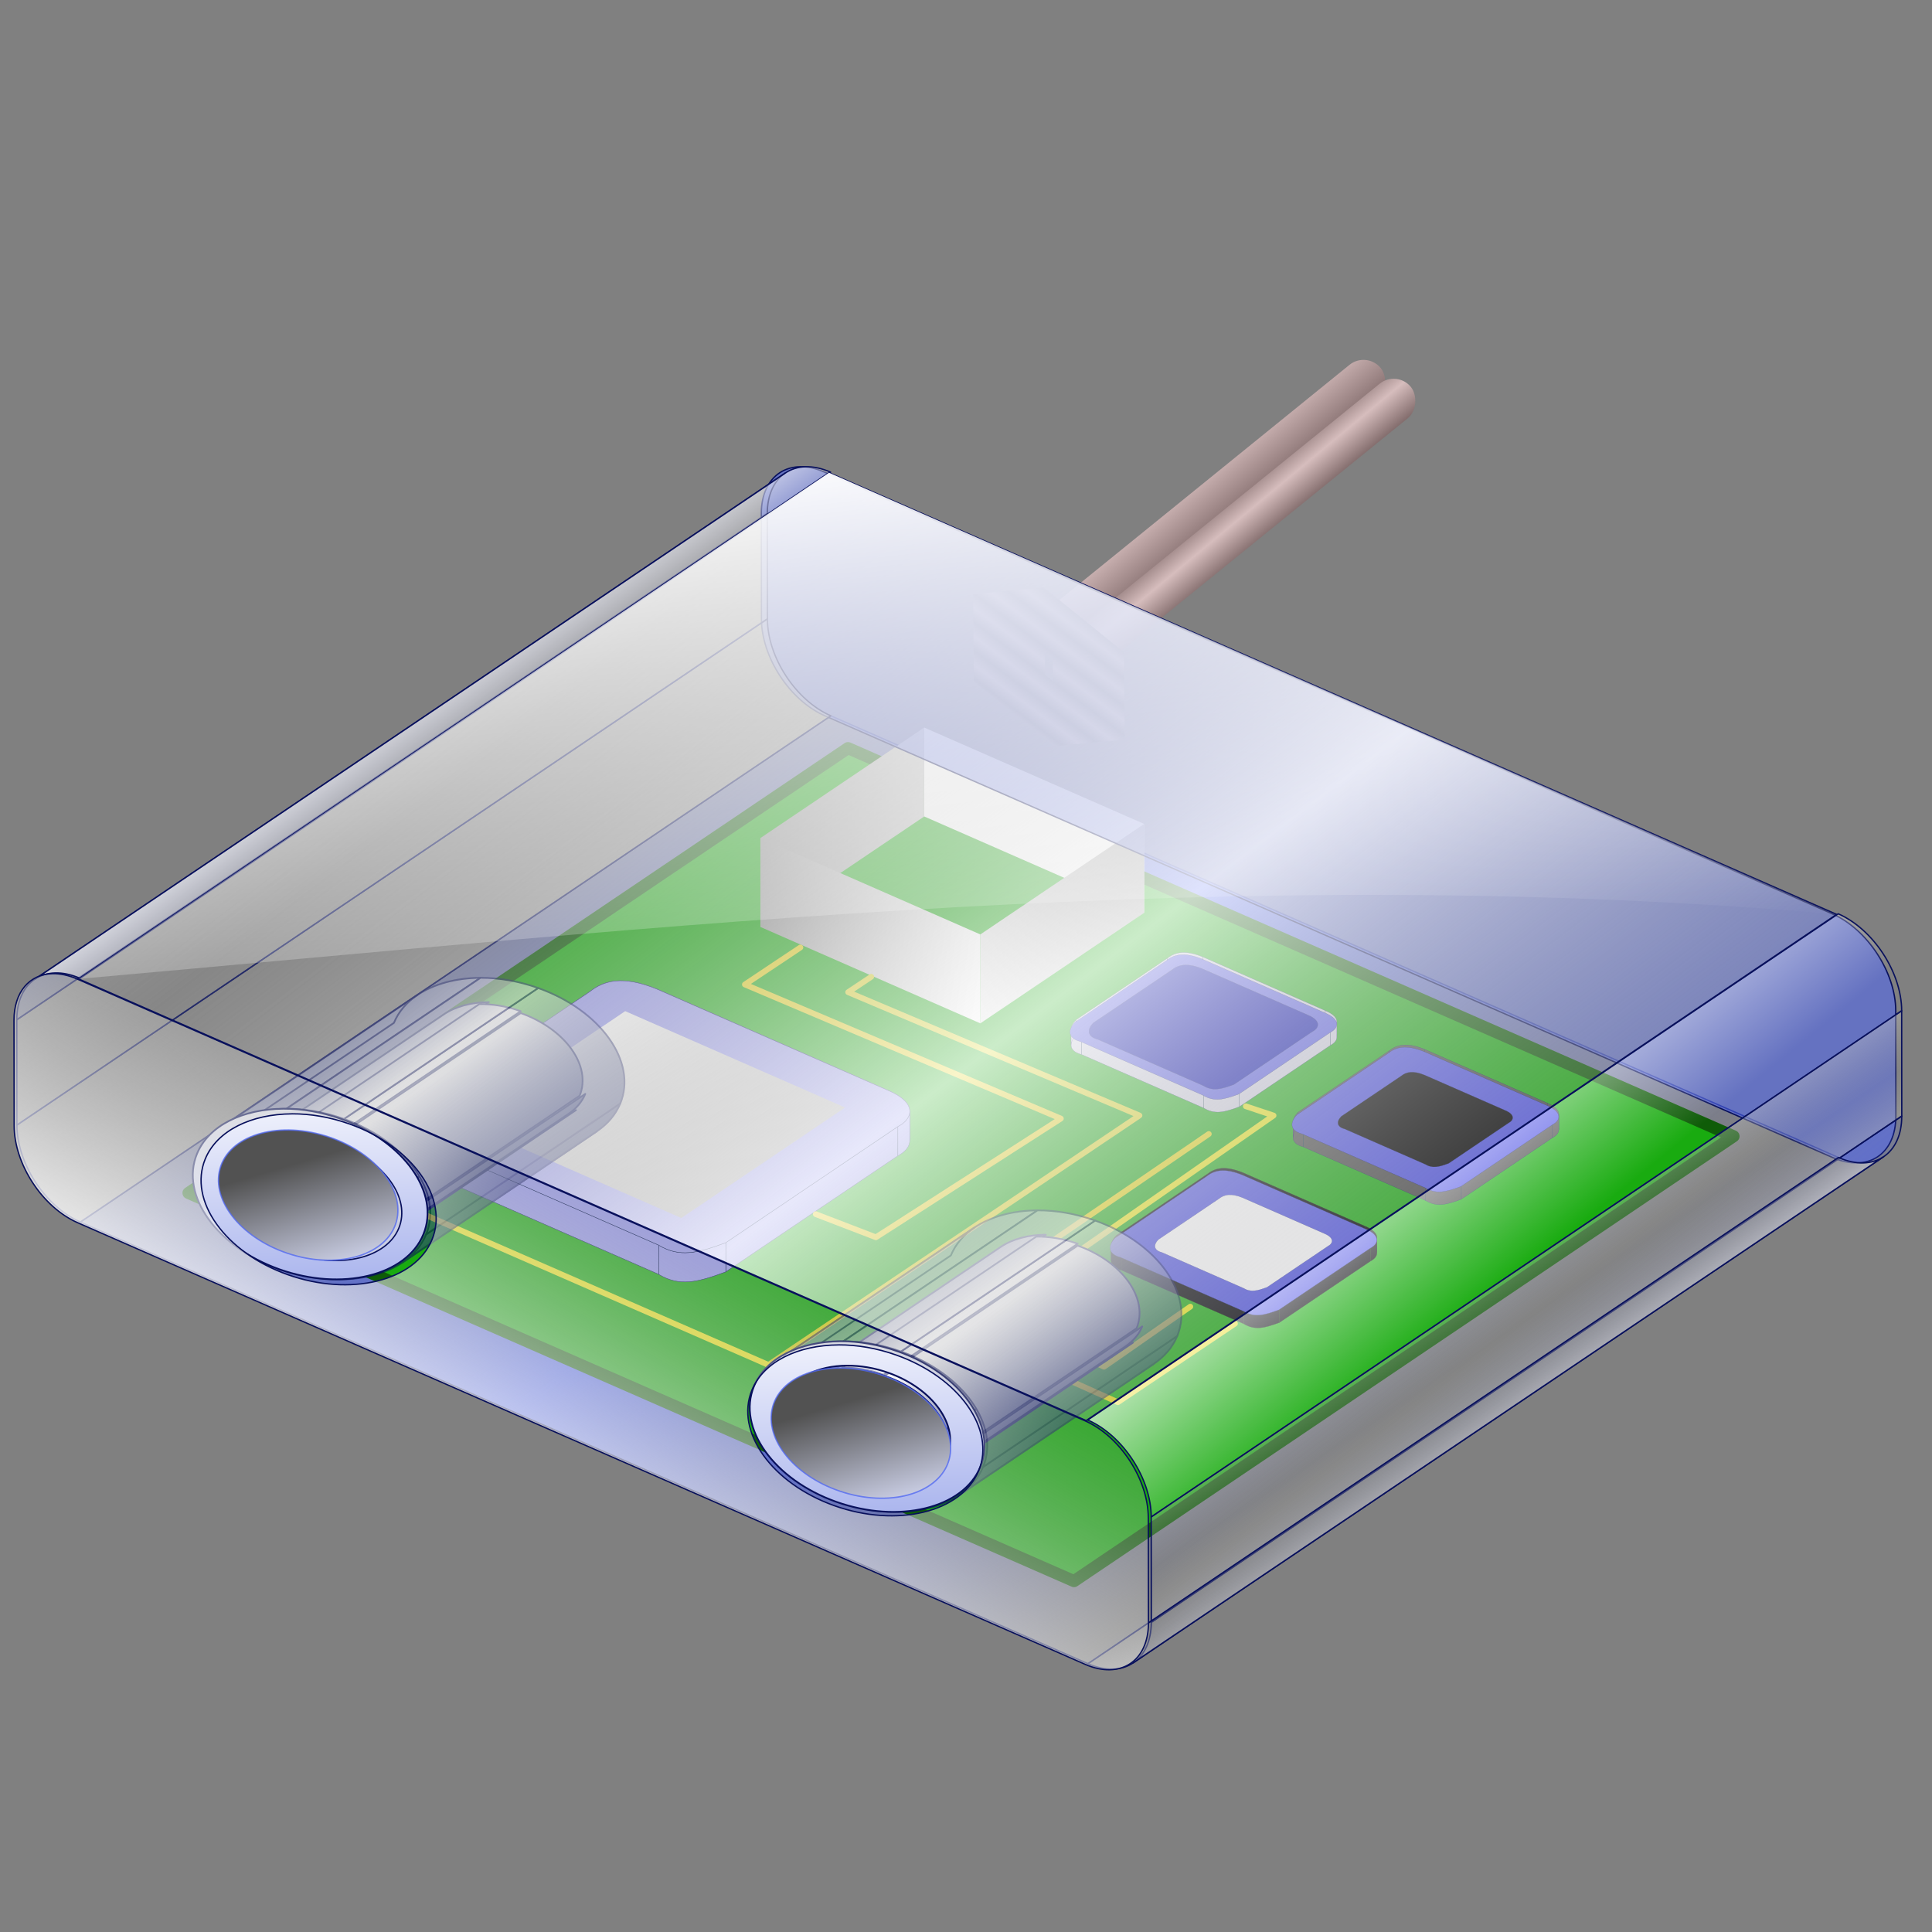 <?xml version="1.0" encoding="UTF-8" standalone="no"?>
<!-- Created with Inkscape (http://www.inkscape.org/) -->
<svg xmlns:dc="http://purl.org/dc/elements/1.1/" xmlns:cc="http://creativecommons.org/ns#" xmlns:rdf="http://www.w3.org/1999/02/22-rdf-syntax-ns#" xmlns:svg="http://www.w3.org/2000/svg" xmlns="http://www.w3.org/2000/svg" xmlns:xlink="http://www.w3.org/1999/xlink" xmlns:sodipodi="http://sodipodi.sourceforge.net/DTD/sodipodi-0.dtd" xmlns:inkscape="http://www.inkscape.org/namespaces/inkscape" width="255" height="255" viewBox="0 0 67.469 67.469" version="1.1" id="svg8" inkscape:version="0.92.5 (2060ec1f9f, 2020-04-08)" sodipodi:docname="modem.svg">
 <rect x="0" y="0" width="67.469" height="67.469" fill="#808080" stroke="none"/>
 <defs id="defs2">
  <linearGradient id="linearGradient5925" inkscape:collect="always">
   <stop id="stop5921" stop-color="white" stop-opacity="1"/>
   <stop id="stop5923" offset="1" stop-color="#ffffff" stop-opacity="0"/>
  </linearGradient>
  <linearGradient inkscape:collect="always" id="linearGradient5915">
   <stop id="stop5911" stop-color="#c7cbe1" stop-opacity="1"/>
   <stop offset="1" id="stop5913" stop-color="#525252" stop-opacity="1"/>
  </linearGradient>
  <linearGradient inkscape:collect="always" id="linearGradient5844">
   <stop id="stop5840" stop-color="#999999" stop-opacity="1"/>
   <stop offset="1" id="stop5842" stop-color="#ffffff" stop-opacity="1"/>
  </linearGradient>
  <clipPath clipPathUnits="userSpaceOnUse" id="clipPath2059">
   <path d="m -10.1,231.685 c 3.559,2.506 4.832,-0.585 2.965,-3.064 -3.182,-4.225 -6.444,-9.84 -12.355,-15.913 -2.595,-2.669 -11.861,-7.808 -11.861,-7.808 0,0 -0.115,-2.188 -0.099,-3.064 0.011,-0.582 -0.566,-0.564 -0.89,-0.297 -0.782,0.645 -2.471,2.57 -2.471,2.57 l -1.68,-0.099 -1.087,-1.581 c -0.297,-0.411 -0.636,-0.346 -0.89,0 -0.545,1.85 -0.879,3.885 -3.459,3.954 l 4.448,3.954 c 7.766,1.553 15.579,5.585 20.262,14.332 0,0 4.526,5.194 7.116,7.018 z" id="path2061" sodipodi:nodetypes="csscsscccccccs" inkscape:connector-curvature="0" stroke-dasharray="none" stroke-opacity="1" fill="#ffffff" fill-rule="evenodd" stroke="none" stroke-linejoin="miter" fill-opacity="1" stroke-linecap="butt" stroke-width="0.048" stroke-miterlimit="4"/>
  </clipPath>
  <clipPath id="clipPath2059-5" clipPathUnits="userSpaceOnUse">
   <path stroke-miterlimit="4" stroke-width="0.048" stroke-linecap="butt" fill-opacity="1" stroke-linejoin="miter" stroke="none" fill-rule="evenodd" fill="#ffffff" stroke-opacity="1" stroke-dasharray="none" inkscape:connector-curvature="0" sodipodi:nodetypes="csscsscccccccs" id="path2061-3" d="m -10.1,231.685 c 3.559,2.506 4.832,-0.585 2.965,-3.064 -3.182,-4.225 -6.444,-9.84 -12.355,-15.913 -2.595,-2.669 -11.861,-7.808 -11.861,-7.808 0,0 -0.115,-2.188 -0.099,-3.064 0.011,-0.582 -0.566,-0.564 -0.89,-0.297 -0.782,0.645 -2.471,2.57 -2.471,2.57 l -1.68,-0.099 -1.087,-1.581 c -0.297,-0.411 -0.636,-0.346 -0.89,0 -0.545,1.85 -0.879,3.885 -3.459,3.954 l 4.448,3.954 c 7.766,1.553 15.579,5.585 20.262,14.332 0,0 4.526,5.194 7.116,7.018 z"/>
  </clipPath>
  <clipPath id="clipPath">
   <path fill-opacity="0.95" stroke="none" fill="#1b1b1b" sodipodi:nodetypes="csssscc" inkscape:connector-curvature="0" id="rect5264" d="m -515.73,435.564 v 5.838 c 0,9.743 -7.844,17.587 -17.587,17.587 h -135.051 c -9.743,0 -17.587,-7.844 -17.587,-17.587 v -5.838 z"/>
  </clipPath>
  <clipPath clipPathUnits="userSpaceOnUse" id="clipPath2059-7">
   <path d="m -10.1,231.685 c 3.559,2.506 4.832,-0.585 2.965,-3.064 -3.182,-4.225 -6.444,-9.84 -12.355,-15.913 -2.595,-2.669 -11.861,-7.808 -11.861,-7.808 0,0 -0.115,-2.188 -0.099,-3.064 0.011,-0.582 -0.566,-0.564 -0.89,-0.297 -0.782,0.645 -2.471,2.57 -2.471,2.57 l -1.68,-0.099 -1.087,-1.581 c -0.297,-0.411 -0.636,-0.346 -0.89,0 -0.545,1.85 -0.879,3.885 -3.459,3.954 l 4.448,3.954 c 7.766,1.553 15.579,5.585 20.262,14.332 0,0 4.526,5.194 7.116,7.018 z" id="path2061-5" sodipodi:nodetypes="csscsscccccccs" inkscape:connector-curvature="0" stroke-dasharray="none" stroke-opacity="1" fill="#ffffff" fill-rule="evenodd" stroke="none" stroke-linejoin="miter" fill-opacity="1" stroke-linecap="butt" stroke-width="0.048" stroke-miterlimit="4"/>
  </clipPath>
  <clipPath clipPathUnits="userSpaceOnUse" id="clipPath1162">
   <path stroke-miterlimit="4" stroke-width="0.071" stroke-linecap="round" fill-opacity="0.347" stroke-linejoin="round" stroke="none" fill="#000000" stroke-opacity="1" stroke-dasharray="none" inkscape:connector-curvature="0" d="m -65.65,239.846 c -9.358,0 -16.952,7.594 -16.952,16.952 0,9.358 7.594,16.941 16.952,16.941 0.292,0 0.579,-0.008 0.868,-0.022 2.123,-0.108 4.148,-0.606 5.995,-1.424 l 2.67,3.971 c -0.226,0.495 -0.245,0.964 -0.011,1.313 l 15.673,23.326 c 0.495,0.737 1.944,0.632 3.248,-0.245 1.304,-0.876 1.964,-2.177 1.468,-2.914 L -51.423,274.417 c -0.233,-0.347 -0.683,-0.499 -1.224,-0.478 l -2.558,-3.804 c 3.96,-3.1 6.507,-7.92 6.507,-13.337 0,-9.358 -7.594,-16.952 -16.952,-16.952 z m 0,2.581 c 7.929,0 14.371,6.442 14.371,14.371 0,7.929 -6.442,14.36 -14.371,14.36 -7.929,0 -14.349,-6.431 -14.349,-14.36 0,-0.248 -0.001,-0.489 0.011,-0.734 0.384,-7.586 6.657,-13.637 14.338,-13.637 z" id="path1164"/>
  </clipPath>
  <linearGradient inkscape:collect="always" id="linearGradient5021">
   <stop id="stop5023" stop-color="#ffffff" stop-opacity="0.773"/>
   <stop offset="1" id="stop5025" stop-color="#959595" stop-opacity="0.176"/>
  </linearGradient>
  <linearGradient id="linearGradient3432" inkscape:collect="always">
   <stop id="stop3434" stop-color="#131f68" stop-opacity="1"/>
   <stop id="stop3436" offset="1" stop-color="white" stop-opacity="1"/>
  </linearGradient>
  <linearGradient id="linearGradient3424" inkscape:collect="always">
   <stop id="stop3426" stop-color="#9eaaeb" stop-opacity="1"/>
   <stop id="stop3428" offset="1" stop-color="white" stop-opacity="1"/>
  </linearGradient>
  <linearGradient id="linearGradient3022" inkscape:collect="always">
   <stop id="stop3024" stop-color="#5168f1" stop-opacity="1"/>
   <stop id="stop3026" offset="1" stop-color="#5168f1" stop-opacity="0"/>
  </linearGradient>
  <linearGradient y2="230.77" x2="56.963" y1="252.4" x1="71.838" spreadMethod="reflect" gradientTransform="translate(-46.964,21.731)" gradientUnits="userSpaceOnUse" id="linearGradient3569" xlink:href="#linearGradient3432" inkscape:collect="always"/>
  <linearGradient y2="230.77" x2="56.963" y1="252.4" x1="71.838" spreadMethod="reflect" gradientTransform="translate(-47.295,22.061)" gradientUnits="userSpaceOnUse" id="linearGradient3571" xlink:href="#linearGradient3432" inkscape:collect="always"/>
  <linearGradient y2="230.77" x2="56.963" y1="252.4" x1="71.838" spreadMethod="reflect" gradientTransform="translate(-47.626,22.392)" gradientUnits="userSpaceOnUse" id="linearGradient3573" xlink:href="#linearGradient3432" inkscape:collect="always"/>
  <linearGradient y2="230.77" x2="56.963" y1="252.4" x1="71.838" spreadMethod="reflect" gradientTransform="translate(-47.626,22.061)" gradientUnits="userSpaceOnUse" id="linearGradient3575" xlink:href="#linearGradient3432" inkscape:collect="always"/>
  <linearGradient y2="230.77" x2="56.963" y1="252.4" x1="71.838" spreadMethod="reflect" gradientTransform="translate(-48.288,22.392)" gradientUnits="userSpaceOnUse" id="linearGradient3577" xlink:href="#linearGradient3432" inkscape:collect="always"/>
  <linearGradient y2="230.77" x2="56.963" y1="252.4" x1="71.838" spreadMethod="reflect" gradientTransform="translate(-49.28,22.723)" gradientUnits="userSpaceOnUse" id="linearGradient3579" xlink:href="#linearGradient3432" inkscape:collect="always"/>
  <linearGradient y2="230.77" x2="56.963" y1="252.4" x1="71.838" spreadMethod="reflect" gradientTransform="translate(-49.28,22.392)" gradientUnits="userSpaceOnUse" id="linearGradient3581" xlink:href="#linearGradient3432" inkscape:collect="always"/>
  <linearGradient y2="206.73" x2="10.286" y1="229.56" x1="27.09" spreadMethod="reflect" gradientUnits="userSpaceOnUse" id="linearGradient3583" xlink:href="#linearGradient3432" inkscape:collect="always"/>
  <linearGradient y2="205.62" x2="63.69" y1="249.12" x1="66.04" gradientTransform="translate(-73.743,-3.375)" gradientUnits="userSpaceOnUse" id="linearGradient3599" xlink:href="#linearGradient3424" inkscape:collect="always"/>
  <linearGradient y2="196.17" x2="508.9" y1="270.27" x1="465.68" gradientTransform="matrix(0.157,0,0,0.157,-57.719,237.248)" gradientUnits="userSpaceOnUse" id="linearGradient3693" xlink:href="#linearGradient5021" inkscape:collect="always"/>
  <linearGradient gradientTransform="matrix(0.157,0,0,0.157,-34.319,219.962)" y2="216.99" x2="344.09" y1="196.71" x1="330.01" spreadMethod="reflect" gradientUnits="userSpaceOnUse" id="linearGradient3736" xlink:href="#linearGradient5925" inkscape:collect="always"/>
  <linearGradient gradientTransform="matrix(0.157,0,0,0.157,-34.319,219.962)" y2="217.47" x2="342.17" y1="122.2" x1="269.43" spreadMethod="reflect" gradientUnits="userSpaceOnUse" id="linearGradient3739" xlink:href="#linearGradient3022" inkscape:collect="always"/>
  <linearGradient gradientTransform="matrix(0.157,0,0,0.157,-34.319,219.962)" y2="384.65" x2="522.75" y1="398.99" x1="532.82" spreadMethod="pad" gradientUnits="userSpaceOnUse" id="linearGradient3748" xlink:href="#linearGradient5021" inkscape:collect="always"/>
  <linearGradient gradientTransform="matrix(0.157,0,0,0.157,-34.319,219.962)" y2="363.36" x2="544.83" y1="340.64" x1="529.67" spreadMethod="reflect" gradientUnits="userSpaceOnUse" id="linearGradient3754" xlink:href="#linearGradient5021" inkscape:collect="always"/>
  <linearGradient gradientTransform="matrix(0.157,0,0,0.157,-34.319,219.962)" y2="361" x2="536.16" y1="319.35" x1="502.07" spreadMethod="pad" gradientUnits="userSpaceOnUse" id="linearGradient3757" xlink:href="#linearGradient5925" inkscape:collect="always"/>
  <linearGradient gradientTransform="matrix(0.157,0,0,0.157,-34.376,219.982)" y2="217.47" x2="342.17" y1="122.2" x1="269.43" spreadMethod="reflect" gradientUnits="userSpaceOnUse" id="linearGradient3760" xlink:href="#linearGradient5021" inkscape:collect="always"/>
  <linearGradient y2="205.62" x2="63.69" y1="249.12" x1="66.04" gradientTransform="translate(-39.007,34.007)" gradientUnits="userSpaceOnUse" id="linearGradient3817" xlink:href="#linearGradient3424" inkscape:collect="always"/>
  <linearGradient gradientTransform="matrix(0.2,0,0,0.2,-1.024,246.819)" y2="273.52" x2="137.64" y1="311.12" x1="156.86" gradientUnits="userSpaceOnUse" id="linearGradient4938" xlink:href="#linearGradient5844" inkscape:collect="always"/>
  <linearGradient gradientUnits="userSpaceOnUse" y2="165.38" x2="63.33" y1="184.95" x1="73.4" id="linearGradient2951" xlink:href="#linearGradient5915" inkscape:collect="always" gradientTransform="matrix(0.149,0,0,0.17,73.688,234.271)"/>
  <linearGradient inkscape:collect="always" id="linearGradient2904">
   <stop id="stop2906" stop-color="#666" stop-opacity="1"/>
   <stop offset="1" id="stop2908" stop-color="#b2a5a5" stop-opacity="1"/>
  </linearGradient>
  <linearGradient inkscape:collect="always" id="linearGradient2918">
   <stop id="stop2920" stop-color="#7a6464" stop-opacity="1"/>
   <stop offset="1" id="stop2922" stop-color="#d6bdbd" stop-opacity="1"/>
  </linearGradient>
  <linearGradient y2="78" x2="-22.458" y1="80.972" x1="-22.569" spreadMethod="reflect" gradientTransform="translate(-467.388,-290.243)" gradientUnits="userSpaceOnUse" id="linearGradient2806" xlink:href="#linearGradient2904" inkscape:collect="always"/>
  <linearGradient y2="29.07" x2="51.51" y1="40.474" x1="51.39" gradientTransform="translate(-272.139,373.989)" gradientUnits="userSpaceOnUse" id="linearGradient2870" xlink:href="#linearGradient2918" inkscape:collect="always"/>
  <linearGradient y2="34.1" x2="50.4" y1="39.977" x1="50.33" gradientTransform="translate(-274.156,379.859)" gradientUnits="userSpaceOnUse" id="linearGradient2877" xlink:href="#linearGradient2918" inkscape:collect="always" spreadMethod="reflect"/>
  <linearGradient inkscape:collect="always" xlink:href="#linearGradient2904" id="linearGradient5267" gradientUnits="userSpaceOnUse" gradientTransform="translate(-467.388,-290.243)" x1="-22.569" y1="80.972" x2="-22.458" y2="78" spreadMethod="reflect"/>
  <linearGradient inkscape:collect="always" xlink:href="#linearGradient2904" id="linearGradient5269" gradientUnits="userSpaceOnUse" gradientTransform="translate(-467.388,-290.243)" x1="-22.569" y1="80.972" x2="-22.458" y2="78" spreadMethod="reflect"/>
  <linearGradient inkscape:collect="always" xlink:href="#linearGradient2904" id="linearGradient5271" gradientUnits="userSpaceOnUse" gradientTransform="translate(-467.388,-290.243)" x1="-22.569" y1="80.972" x2="-22.458" y2="78" spreadMethod="reflect"/>
  <linearGradient inkscape:collect="always" xlink:href="#linearGradient2904" id="linearGradient5273" gradientUnits="userSpaceOnUse" gradientTransform="translate(-467.388,-290.243)" x1="-22.569" y1="80.972" x2="-22.458" y2="78" spreadMethod="reflect"/>
  <linearGradient inkscape:collect="always" xlink:href="#linearGradient3022" id="linearGradient5275" gradientUnits="userSpaceOnUse" gradientTransform="matrix(0.157,0,0,0.157,-34.319,219.962)" x1="269.43" y1="122.2" x2="342.17" y2="217.47" spreadMethod="reflect"/>
  <linearGradient inkscape:collect="always" xlink:href="#linearGradient5844" id="linearGradient5277" gradientUnits="userSpaceOnUse" x1="98.7" y1="306.34" x2="126.09" y2="308.22" gradientTransform="matrix(0.2,0,0,0.2,9.418,236.915)"/>
  <linearGradient inkscape:collect="always" xlink:href="#linearGradient5844" id="linearGradient5279" gradientUnits="userSpaceOnUse" x1="176.06" y1="312.94" x2="130.34" y2="337.47" gradientTransform="matrix(0.2,0,0,0.2,9.418,236.915)"/>
  <linearGradient inkscape:collect="always" xlink:href="#linearGradient5844" id="linearGradient5281" gradientUnits="userSpaceOnUse" x1="98.7" y1="306.34" x2="139.3" y2="312.47" gradientTransform="matrix(0.2,0,0,0.2,9.418,236.915)"/>
  <linearGradient inkscape:collect="always" xlink:href="#linearGradient5844" id="linearGradient5283" gradientUnits="userSpaceOnUse" x1="98.7" y1="306.34" x2="165.72" y2="306.34" gradientTransform="matrix(0.2,0,0,0.2,9.418,236.915)"/>
  <linearGradient inkscape:collect="always" xlink:href="#linearGradient3432" id="linearGradient5285" gradientUnits="userSpaceOnUse" gradientTransform="translate(-46.964,21.731)" x1="71.838" y1="252.4" x2="56.963" y2="230.77" spreadMethod="reflect"/>
  <linearGradient inkscape:collect="always" xlink:href="#linearGradient3432" id="linearGradient5287" gradientUnits="userSpaceOnUse" gradientTransform="translate(-47.295,22.061)" x1="71.838" y1="252.4" x2="56.963" y2="230.77" spreadMethod="reflect"/>
  <linearGradient inkscape:collect="always" xlink:href="#linearGradient3432" id="linearGradient5289" gradientUnits="userSpaceOnUse" gradientTransform="translate(-47.626,22.392)" x1="71.838" y1="252.4" x2="56.963" y2="230.77" spreadMethod="reflect"/>
  <linearGradient inkscape:collect="always" xlink:href="#linearGradient3432" id="linearGradient5291" gradientUnits="userSpaceOnUse" gradientTransform="translate(-47.626,22.061)" x1="71.838" y1="252.4" x2="56.963" y2="230.77" spreadMethod="reflect"/>
  <linearGradient inkscape:collect="always" xlink:href="#linearGradient3432" id="linearGradient5293" gradientUnits="userSpaceOnUse" gradientTransform="translate(-48.288,22.392)" x1="71.838" y1="252.4" x2="56.963" y2="230.77" spreadMethod="reflect"/>
  <linearGradient inkscape:collect="always" xlink:href="#linearGradient3432" id="linearGradient5295" gradientUnits="userSpaceOnUse" gradientTransform="translate(-49.28,22.723)" x1="71.838" y1="252.4" x2="56.963" y2="230.77" spreadMethod="reflect"/>
  <linearGradient inkscape:collect="always" xlink:href="#linearGradient3432" id="linearGradient5297" gradientUnits="userSpaceOnUse" gradientTransform="translate(-49.28,22.392)" x1="71.838" y1="252.4" x2="56.963" y2="230.77" spreadMethod="reflect"/>
  <linearGradient inkscape:collect="always" xlink:href="#linearGradient3432" id="linearGradient5299" gradientUnits="userSpaceOnUse" x1="27.09" y1="229.56" x2="10.286" y2="206.73" spreadMethod="reflect"/>
  <linearGradient inkscape:collect="always" xlink:href="#linearGradient3432" id="linearGradient5301" gradientUnits="userSpaceOnUse" x1="27.09" y1="229.56" x2="10.286" y2="206.73" spreadMethod="reflect"/>
  <linearGradient inkscape:collect="always" xlink:href="#linearGradient3432" id="linearGradient5303" gradientUnits="userSpaceOnUse" x1="27.09" y1="229.56" x2="10.286" y2="206.73" spreadMethod="reflect"/>
  <linearGradient inkscape:collect="always" xlink:href="#linearGradient3432" id="linearGradient5305" gradientUnits="userSpaceOnUse" x1="27.09" y1="229.56" x2="10.286" y2="206.73" spreadMethod="reflect"/>
  <linearGradient inkscape:collect="always" xlink:href="#linearGradient3432" id="linearGradient5307" gradientUnits="userSpaceOnUse" x1="27.09" y1="229.56" x2="10.286" y2="206.73" spreadMethod="reflect"/>
  <linearGradient inkscape:collect="always" xlink:href="#linearGradient3432" id="linearGradient5309" gradientUnits="userSpaceOnUse" x1="27.09" y1="229.56" x2="10.286" y2="206.73" spreadMethod="reflect"/>
  <linearGradient inkscape:collect="always" xlink:href="#linearGradient3432" id="linearGradient5311" gradientUnits="userSpaceOnUse" x1="27.09" y1="229.56" x2="10.286" y2="206.73" spreadMethod="reflect"/>
  <linearGradient inkscape:collect="always" xlink:href="#linearGradient3432" id="linearGradient5313" gradientUnits="userSpaceOnUse" x1="27.09" y1="229.56" x2="10.286" y2="206.73" spreadMethod="reflect"/>
  <linearGradient inkscape:collect="always" xlink:href="#linearGradient3022" id="linearGradient5315" gradientUnits="userSpaceOnUse" gradientTransform="matrix(0.157,0,0,0.157,-34.319,219.962)" x1="269.43" y1="122.2" x2="342.17" y2="217.47" spreadMethod="reflect"/>
  <linearGradient inkscape:collect="always" xlink:href="#linearGradient5021" id="linearGradient5317" gradientUnits="userSpaceOnUse" gradientTransform="matrix(0.157,0,0,0.157,-34.319,219.962)" x1="269.43" y1="122.2" x2="342.17" y2="217.47" spreadMethod="reflect"/>
  <linearGradient inkscape:collect="always" xlink:href="#linearGradient3432" id="linearGradient5319" gradientUnits="userSpaceOnUse" x1="27.09" y1="229.56" x2="10.286" y2="206.73" spreadMethod="reflect"/>
  <linearGradient inkscape:collect="always" xlink:href="#linearGradient3432" id="linearGradient5321" gradientUnits="userSpaceOnUse" x1="27.09" y1="229.56" x2="10.286" y2="206.73" spreadMethod="reflect"/>
  <linearGradient inkscape:collect="always" xlink:href="#linearGradient3432" id="linearGradient5323" gradientUnits="userSpaceOnUse" x1="27.09" y1="229.56" x2="10.286" y2="206.73" spreadMethod="reflect"/>
  <linearGradient inkscape:collect="always" xlink:href="#linearGradient3432" id="linearGradient5325" gradientUnits="userSpaceOnUse" x1="27.09" y1="229.56" x2="10.286" y2="206.73" spreadMethod="reflect"/>
  <linearGradient inkscape:collect="always" xlink:href="#linearGradient3432" id="linearGradient5327" gradientUnits="userSpaceOnUse" x1="27.09" y1="229.56" x2="10.286" y2="206.73" spreadMethod="reflect"/>
  <linearGradient inkscape:collect="always" xlink:href="#linearGradient3432" id="linearGradient5329" gradientUnits="userSpaceOnUse" x1="27.09" y1="229.56" x2="10.286" y2="206.73" spreadMethod="reflect"/>
  <linearGradient inkscape:collect="always" xlink:href="#linearGradient3432" id="linearGradient5331" gradientUnits="userSpaceOnUse" x1="27.09" y1="229.56" x2="10.286" y2="206.73" spreadMethod="reflect"/>
  <linearGradient inkscape:collect="always" xlink:href="#linearGradient5021" id="linearGradient5333" gradientUnits="userSpaceOnUse" gradientTransform="matrix(0.157,0,0,0.157,-34.319,219.962)" x1="269.43" y1="122.2" x2="342.17" y2="217.47" spreadMethod="reflect"/>
  <linearGradient inkscape:collect="always" xlink:href="#linearGradient5915" id="linearGradient5335" gradientUnits="userSpaceOnUse" x1="73.4" y1="184.95" x2="63.33" y2="165.38" gradientTransform="matrix(0.149,0,0,0.17,53.098,231.153)"/>
  <linearGradient inkscape:collect="always" xlink:href="#linearGradient5925" id="linearGradient5919" gradientUnits="userSpaceOnUse" gradientTransform="matrix(0.157,0,0,0.157,-34.376,219.982)" x1="405" y1="160.66" x2="420.05" y2="289.1" spreadMethod="pad"/>
 </defs>
 <sodipodi:namedview id="base" pagecolor="#ff0000" bordercolor="#666666" borderopacity="1.0" inkscape:pageopacity="0" inkscape:pageshadow="2" inkscape:zoom="3.5098039" inkscape:cx="127.5" inkscape:cy="127.5" inkscape:document-units="px" inkscape:current-layer="layer1" showgrid="false" inkscape:snap-to-guides="false" inkscape:snap-grids="false" inkscape:snap-others="false" inkscape:object-nodes="false" inkscape:snap-nodes="false" inkscape:snap-global="false" inkscape:window-width="1920" inkscape:window-height="1056" inkscape:window-x="0" inkscape:window-y="0" inkscape:window-maximized="1" units="px" showguides="false"/>
 <g inkscape:label="Layer 1" inkscape:groupmode="layer" id="layer1" transform="translate(0,-229.531)">
  <g id="g2887" transform="matrix(0.2,0,0,0.2,-45.201,212.799)">
   <rect height="7.781" transform="matrix(-0.777,0.63,0.63,0.777,0,0)" width="74.47" id="rect2926" ry="3.89" y="405.08" x="-269.57" stroke-dasharray="none" stroke-opacity="1" fill="url(#linearGradient2870)" stroke="none" fill-opacity="1" stroke-width="0" stroke-miterlimit="4" rx="3.89"/>
   <rect x="-271.58" y="410.95" ry="3.89" id="rect2875" width="74.47" transform="matrix(-0.777,0.63,0.63,0.777,0,0)" height="7.781" stroke-dasharray="none" stroke-opacity="1" fill="url(#linearGradient2877)" stroke="none" fill-opacity="1" stroke-width="0" stroke-miterlimit="4" rx="3.89"/>
   <g transform="matrix(0.512,0.415,0.393,-0.536,735.325,297.999)" id="g2667" stroke-opacity="1" fill="url(#linearGradient2806)" stroke="none" fill-opacity="1" stroke-width="0" stroke-miterlimit="4">
    <path inkscape:connector-curvature="0" id="path2669" d="m -501.312,-210.194 h 27.232 l 14.161,13.113 h -27.232 z" fill="url(#linearGradient5267)"/>
    <path inkscape:connector-curvature="0" id="path2671" d="m -474.08,-210.194 -13.824,17.66 14.161,13.113 13.824,-17.66 z" fill="url(#linearGradient5269)"/>
    <path inkscape:connector-curvature="0" id="path2673" d="m -487.904,-192.534 h -27.232 l 14.161,13.113 h 27.232 z" fill="url(#linearGradient5271)"/>
    <path inkscape:connector-curvature="0" id="path2675" d="m -515.136,-192.534 13.824,-17.66 14.161,13.113 -13.824,17.66 z" fill="url(#linearGradient5273)"/>
   </g>
  </g>
  <path inkscape:connector-curvature="0" d="m 30.08,274.55 h 0.293 v -1.561 l -0.319,0.099 v -0.252 l 0.317,-0.099 h 0.179 v 1.813 h 0.293 v 0.233 h -0.763 v -0.233 m 1.618,-1.572 -0.452,1.092 h 0.452 v -1.092 m -0.047,-0.241 h 0.225 v 1.333 h 0.189 v 0.23 h -0.189 v 0.482 h -0.178 v -0.482 h -0.598 v -0.267 l 0.551,-1.296 m 1.117,0.913 c -0.08,0 -0.144,0.043 -0.192,0.127 -0.047,0.085 -0.07,0.201 -0.07,0.349 0,0.147 0.023,0.264 0.07,0.349 0.047,0.085 0.111,0.127 0.192,0.127 0.08,0 0.144,-0.043 0.191,-0.127 0.047,-0.086 0.071,-0.202 0.071,-0.349 -2e-6,-0.148 -0.024,-0.264 -0.071,-0.349 -0.047,-0.085 -0.11,-0.127 -0.191,-0.127 m 0.356,-0.867 v 0.252 c -0.045,-0.033 -0.09,-0.058 -0.137,-0.075 -0.046,-0.017 -0.091,-0.026 -0.136,-0.026 -0.118,0 -0.209,0.062 -0.272,0.185 -0.062,0.123 -0.098,0.31 -0.106,0.559 0.035,-0.08 0.079,-0.14 0.131,-0.182 0.053,-0.043 0.111,-0.064 0.174,-0.064 0.133,0 0.238,0.063 0.315,0.188 0.077,0.124 0.116,0.294 0.116,0.508 -2e-6,0.21 -0.04,0.379 -0.121,0.506 -0.08,0.127 -0.188,0.19 -0.321,0.19 -0.153,0 -0.27,-0.09 -0.351,-0.271 -0.081,-0.182 -0.122,-0.445 -0.122,-0.789 0,-0.323 0.05,-0.581 0.149,-0.773 0.099,-0.193 0.233,-0.289 0.4,-0.289 0.045,0 0.09,0.007 0.136,0.021 0.046,0.014 0.094,0.034 0.144,0.062" id="text3825" stroke-opacity="1" font-family="&apos;Bitstream Vera Sans&apos;" fill="#000000" stroke="none" font-style="normal" stroke-linejoin="miter" fill-opacity="1" font-weight="normal" stroke-linecap="butt" stroke-width="0.2" font-size="16"/>
  <path inkscape:connector-curvature="0" id="path2087" d="M 64.203,269.953 29.015,254.529 2.807,272.207 37.995,287.63 Z" stroke-opacity="1" fill="url(#linearGradient5275)" stroke="#08105c" stroke-linejoin="round" fill-opacity="1" stroke-linecap="round" stroke-width="0.047" stroke-dashoffset="0" stroke-miterlimit="4"/>
  <g id="g5909" transform="translate(-2.646,-38.176)">
   <path inkscape:connector-curvature="0" id="path3819" d="M 32.26,293.833 63.183,307.387 40.152,322.922 9.229,309.368 Z" stroke-dasharray="none" stroke-opacity="1" fill="#19ab10" stroke="#0f5c08" stroke-linejoin="round" fill-opacity="1" stroke-linecap="round" stroke-width="0.423" stroke-dashoffset="0" stroke-miterlimit="4"/>
   <path d="m 34.921,293.114 7.68,3.366 v 3.105 l -7.68,-3.366 z" id="path4331" inkscape:connector-curvature="0" stroke-opacity="1" fill="url(#linearGradient5277)" stroke="#08105c" stroke-linejoin="round" fill-opacity="1" stroke-linecap="round" stroke-width="0.001" stroke-dashoffset="0" stroke-miterlimit="4"/>
   <path d="m 42.601,296.481 -5.72,3.858 v 3.105 l 5.72,-3.858 z" id="path4333" inkscape:connector-curvature="0" stroke-opacity="1" fill="url(#linearGradient5279)" stroke="#08105c" stroke-linejoin="round" fill-opacity="1" stroke-linecap="round" stroke-width="0.001" stroke-dashoffset="0" stroke-miterlimit="4"/>
   <path d="m 29.201,296.973 5.72,-3.858 v 3.105 l -5.72,3.858 z" id="path4337" inkscape:connector-curvature="0" stroke-opacity="1" fill="url(#linearGradient5283)" stroke="#08105c" stroke-linejoin="round" fill-opacity="1" stroke-linecap="round" stroke-width="0.001" stroke-dashoffset="0" stroke-miterlimit="4"/>
   <path d="m 36.881,300.339 -7.68,-3.366 v 3.105 l 7.68,3.366 z" id="path4335" inkscape:connector-curvature="0" stroke-opacity="1" fill="url(#linearGradient5281)" stroke="#08105c" stroke-linejoin="round" fill-opacity="1" stroke-linecap="round" stroke-width="0.001" stroke-dashoffset="0" stroke-miterlimit="4"/>
   <g transform="matrix(0.2,0,0,0.2,36.194,260.289)" id="g4762" fill="#989aed" fill-opacity="1">
    <g id="g4764" stroke-opacity="1" fill="#989aed" stroke="#08105c" stroke-linejoin="round" fill-opacity="1" stroke-linecap="round" stroke-width="0.072" stroke-dashoffset="0" stroke-miterlimit="4">
     <path inkscape:connector-curvature="0" d="m -53.018,209.804 40.331,17.678 v 5.1 l -40.331,-17.678 z" id="path4766" fill="#989aed" fill-opacity="1"/>
     <path inkscape:connector-curvature="0" d="m -12.687,227.482 c 2.705,1.135 3.799,2.462 3.799,3.671 v 5.1 c 0,-1.209 -1.094,-2.536 -3.799,-3.671 z" id="path4768" fill="#989aed" fill-opacity="1"/>
     <path inkscape:connector-curvature="0" d="m -8.888,231.152 c 0,1.036 -0.803,1.985 -2.083,2.653 v 5.1 c 1.28,-0.667 2.083,-1.617 2.083,-2.653 z" id="path4770" fill="#989aed" fill-opacity="1"/>
     <path inkscape:connector-curvature="0" d="m -10.972,233.805 -30.038,20.261 v 5.1 l 30.038,-20.261 z" id="path4772" fill="#989aed" fill-opacity="1"/>
     <path inkscape:connector-curvature="0" d="m -41.01,254.066 c -4.926,1.838 -8.097,2.626 -11.728,0.43 v 5.1 c 3.631,2.195 6.802,1.407 11.728,-0.43 z" id="path4774" fill="#989aed" fill-opacity="1"/>
     <path inkscape:connector-curvature="0" d="m -52.738,254.496 -40.331,-17.678 v 5.1 l 40.331,17.678 z" id="path4776" fill="#989aed" fill-opacity="1"/>
     <path inkscape:connector-curvature="0" d="m -93.069,236.818 c -2.272,-0.584 -3.374,-1.708 -3.374,-3.087 v 5.1 c 0,1.379 1.102,2.503 3.374,3.087 z" id="path4778" fill="#989aed" fill-opacity="1"/>
     <path inkscape:connector-curvature="0" d="m -96.443,233.731 c 0,-0.984 0.561,-2.097 1.659,-3.236 v 5.1 c -1.098,1.139 -1.659,2.253 -1.659,3.236 z" id="path4780" fill="#989aed" fill-opacity="1"/>
     <path inkscape:connector-curvature="0" d="m -94.784,230.495 30.038,-20.261 v 5.1 l -30.038,20.261 z" id="path4782" fill="#989aed" fill-opacity="1"/>
     <path inkscape:connector-curvature="0" d="m -64.746,210.234 c 2.466,-1.948 5.757,-2.865 11.728,-0.43 v 5.1 c -5.971,-2.434 -9.262,-1.517 -11.728,0.43 z" id="path4784" fill="#989aed" fill-opacity="1"/>
    </g>
    <path inkscape:connector-curvature="0" d="m -53.018,209.804 40.331,17.678 c 5.024,2.108 4.489,4.877 1.715,6.323 l -30.038,20.261 c -4.926,1.838 -8.097,2.626 -11.728,0.43 l -40.331,-17.678 c -3.893,-1.001 -4.352,-3.587 -1.715,-6.323 l 30.038,-20.261 c 2.466,-1.948 5.757,-2.865 11.728,-0.43 z" sodipodi:nodetypes="ccccccccc" id="path4632" stroke-opacity="1" fill="#989aed" stroke="#08105c" stroke-linejoin="round" fill-opacity="1" stroke-linecap="round" stroke-width="0.072" stroke-dashoffset="0" stroke-miterlimit="4"/>
   </g>
   <g transform="matrix(0.106,0,0,0.106,50.274,278.886)" id="g4861" stroke-opacity="1" fill="#d0d0e1" stroke="#08105c" stroke-linejoin="round" fill-opacity="1" stroke-linecap="round" stroke-width="0.072" stroke-dashoffset="0" stroke-miterlimit="4">
    <path d="m -53.018,209.804 40.331,17.678 v 5.1 l -40.331,-17.678 z" id="path4863" inkscape:connector-curvature="0" fill="#d0d0e1" fill-opacity="1"/>
    <path d="m -12.687,227.482 c 2.705,1.135 3.799,2.462 3.799,3.671 v 5.1 c 0,-1.209 -1.094,-2.536 -3.799,-3.671 z" id="path4865" inkscape:connector-curvature="0" fill="#d0d0e1" fill-opacity="1"/>
    <path d="m -8.888,231.152 c 0,1.036 -0.803,1.985 -2.083,2.653 v 5.1 c 1.28,-0.667 2.083,-1.617 2.083,-2.653 z" id="path4867" inkscape:connector-curvature="0" fill="#d0d0e1" fill-opacity="1"/>
    <path d="m -10.972,233.805 -30.038,20.261 v 5.1 l 30.038,-20.261 z" id="path4869" inkscape:connector-curvature="0" fill="#d0d0e1" fill-opacity="1"/>
    <path d="m -41.01,254.066 c -4.926,1.838 -8.097,2.626 -11.728,0.43 v 5.1 c 3.631,2.195 6.802,1.407 11.728,-0.43 z" id="path4871" inkscape:connector-curvature="0" fill="#d0d0e1" fill-opacity="1"/>
    <path d="m -52.738,254.496 -40.331,-17.678 v 5.1 l 40.331,17.678 z" id="path4873" inkscape:connector-curvature="0" fill="#d0d0e1" fill-opacity="1"/>
    <path d="m -93.069,236.818 c -2.272,-0.584 -3.374,-1.708 -3.374,-3.087 v 5.1 c 0,1.379 1.102,2.503 3.374,3.087 z" id="path4875" inkscape:connector-curvature="0" fill="#d0d0e1" fill-opacity="1"/>
    <path d="m -96.443,233.731 c 0,-0.984 0.561,-2.097 1.659,-3.236 v 5.1 c -1.098,1.139 -1.659,2.253 -1.659,3.236 z" id="path4877" inkscape:connector-curvature="0" fill="#d0d0e1" fill-opacity="1"/>
    <path d="m -94.784,230.495 30.038,-20.261 v 5.1 l -30.038,20.261 z" id="path4879" inkscape:connector-curvature="0" fill="#d0d0e1" fill-opacity="1"/>
    <path d="m -64.746,210.234 c 2.466,-1.948 5.757,-2.865 11.728,-0.43 v 5.1 c -5.971,-2.434 -9.262,-1.517 -11.728,0.43 z" id="path4881" inkscape:connector-curvature="0" fill="#d0d0e1" fill-opacity="1"/>
   </g>
   <path id="path4883" sodipodi:nodetypes="ccccccccc" d="m 44.634,301.203 4.29,1.881 c 0.534,0.224 0.478,0.519 0.182,0.673 l -3.195,2.155 c -0.524,0.195 -0.861,0.279 -1.248,0.046 l -4.29,-1.881 c -0.414,-0.106 -0.463,-0.382 -0.182,-0.673 l 3.195,-2.155 c 0.262,-0.207 0.612,-0.305 1.248,-0.046 z" inkscape:connector-curvature="0" stroke-opacity="1" fill="#5054e5" stroke="#08105c" stroke-linejoin="round" fill-opacity="1" stroke-linecap="round" stroke-width="0.008" stroke-dashoffset="0" stroke-miterlimit="4"/>
   <g transform="matrix(0.106,0,0,0.106,58.024,282.115)" id="g4887" stroke-opacity="1" fill="#4b4b4b" stroke="#08105c" stroke-linejoin="round" fill-opacity="1" stroke-linecap="round" stroke-width="0.072" stroke-dashoffset="0" stroke-miterlimit="4">
    <path id="path4889" d="m -53.018,209.804 40.331,17.678 v 5.1 l -40.331,-17.678 z" inkscape:connector-curvature="0" fill="#4b4b4b" fill-opacity="1"/>
    <path id="path4891" d="m -12.687,227.482 c 2.705,1.135 3.799,2.462 3.799,3.671 v 5.1 c 0,-1.209 -1.094,-2.536 -3.799,-3.671 z" inkscape:connector-curvature="0" fill="#4b4b4b" fill-opacity="1"/>
    <path id="path4893" d="m -8.888,231.152 c 0,1.036 -0.803,1.985 -2.083,2.653 v 5.1 c 1.28,-0.667 2.083,-1.617 2.083,-2.653 z" inkscape:connector-curvature="0" fill="#4b4b4b" fill-opacity="1"/>
    <path id="path4895" d="m -10.972,233.805 -30.038,20.261 v 5.1 l 30.038,-20.261 z" inkscape:connector-curvature="0" fill="#4b4b4b" fill-opacity="1"/>
    <path id="path4897" d="m -41.01,254.066 c -4.926,1.838 -8.097,2.626 -11.728,0.43 v 5.1 c 3.631,2.195 6.802,1.407 11.728,-0.43 z" inkscape:connector-curvature="0" fill="#4b4b4b" fill-opacity="1"/>
    <path id="path4899" d="m -52.738,254.496 -40.331,-17.678 v 5.1 l 40.331,17.678 z" inkscape:connector-curvature="0" fill="#4b4b4b" fill-opacity="1"/>
    <path id="path4901" d="m -93.069,236.818 c -2.272,-0.584 -3.374,-1.708 -3.374,-3.087 v 5.1 c 0,1.379 1.102,2.503 3.374,3.087 z" inkscape:connector-curvature="0" fill="#4b4b4b" fill-opacity="1"/>
    <path id="path4903" d="m -96.443,233.731 c 0,-0.984 0.561,-2.097 1.659,-3.236 v 5.1 c -1.098,1.139 -1.659,2.253 -1.659,3.236 z" inkscape:connector-curvature="0" fill="#4b4b4b" fill-opacity="1"/>
    <path id="path4905" d="m -94.784,230.495 30.038,-20.261 v 5.1 l -30.038,20.261 z" inkscape:connector-curvature="0" fill="#4b4b4b" fill-opacity="1"/>
    <path id="path4907" d="m -64.746,210.234 c 2.466,-1.948 5.757,-2.865 11.728,-0.43 v 5.1 c -5.971,-2.434 -9.262,-1.517 -11.728,0.43 z" inkscape:connector-curvature="0" fill="#4b4b4b" fill-opacity="1"/>
   </g>
   <path id="path4909" sodipodi:nodetypes="ccccccccc" d="m 52.385,304.433 4.29,1.881 c 0.534,0.224 0.478,0.519 0.182,0.673 l -3.195,2.155 c -0.524,0.195 -0.861,0.279 -1.248,0.046 l -4.29,-1.881 c -0.414,-0.106 -0.463,-0.382 -0.182,-0.673 l 3.195,-2.155 c 0.262,-0.207 0.612,-0.305 1.248,-0.046 z" inkscape:connector-curvature="0" stroke-opacity="1" fill="#5054e5" stroke="#08105c" stroke-linejoin="round" fill-opacity="1" stroke-linecap="round" stroke-width="0.008" stroke-dashoffset="0" stroke-miterlimit="4"/>
   <g transform="matrix(0.106,0,0,0.106,51.673,286.421)" id="g4913" stroke-opacity="1" fill="#000006" stroke="#020202" stroke-linejoin="round" fill-opacity="1" stroke-linecap="round" stroke-width="0.072" stroke-dashoffset="0" stroke-miterlimit="4">
    <path d="m -53.018,209.804 40.331,17.678 v 5.1 l -40.331,-17.678 z" id="path4915" inkscape:connector-curvature="0" stroke-opacity="1" fill="#000006" stroke="#020202" fill-opacity="1"/>
    <path d="m -12.687,227.482 c 2.705,1.135 3.799,2.462 3.799,3.671 v 5.1 c 0,-1.209 -1.094,-2.536 -3.799,-3.671 z" id="path4917" inkscape:connector-curvature="0" stroke-opacity="1" fill="#000006" stroke="#020202" fill-opacity="1"/>
    <path d="m -8.888,231.152 c 0,1.036 -0.803,1.985 -2.083,2.653 v 5.1 c 1.28,-0.667 2.083,-1.617 2.083,-2.653 z" id="path4919" inkscape:connector-curvature="0" stroke-opacity="1" fill="#000006" stroke="#020202" fill-opacity="1"/>
    <path d="m -10.972,233.805 -30.038,20.261 v 5.1 l 30.038,-20.261 z" id="path4921" inkscape:connector-curvature="0" stroke-opacity="1" fill="#000006" stroke="#020202" fill-opacity="1"/>
    <path d="m -41.01,254.066 c -4.926,1.838 -8.097,2.626 -11.728,0.43 v 5.1 c 3.631,2.195 6.802,1.407 11.728,-0.43 z" id="path4923" inkscape:connector-curvature="0" stroke-opacity="1" fill="#000006" stroke="#020202" fill-opacity="1"/>
    <path d="m -52.738,254.496 -40.331,-17.678 v 5.1 l 40.331,17.678 z" id="path4925" inkscape:connector-curvature="0" stroke-opacity="1" fill="#000006" stroke="#020202" fill-opacity="1"/>
    <path d="m -93.069,236.818 c -2.272,-0.584 -3.374,-1.708 -3.374,-3.087 v 5.1 c 0,1.379 1.102,2.503 3.374,3.087 z" id="path4927" inkscape:connector-curvature="0" stroke-opacity="1" fill="#000006" stroke="#020202" fill-opacity="1"/>
    <path d="m -96.443,233.731 c 0,-0.984 0.561,-2.097 1.659,-3.236 v 5.1 c -1.098,1.139 -1.659,2.253 -1.659,3.236 z" id="path4929" inkscape:connector-curvature="0" stroke-opacity="1" fill="#000006" stroke="#020202" fill-opacity="1"/>
    <path d="m -94.784,230.495 30.038,-20.261 v 5.1 l -30.038,20.261 z" id="path4931" inkscape:connector-curvature="0" stroke-opacity="1" fill="#000006" stroke="#020202" fill-opacity="1"/>
    <path d="m -64.746,210.234 c 2.466,-1.948 5.757,-2.865 11.728,-0.43 v 5.1 c -5.971,-2.434 -9.262,-1.517 -11.728,0.43 z" id="path4933" inkscape:connector-curvature="0" stroke-opacity="1" fill="#000006" stroke="#020202" fill-opacity="1"/>
   </g>
   <path id="path4935" sodipodi:nodetypes="ccccccccc" d="m 46.033,308.739 4.29,1.881 c 0.534,0.224 0.478,0.519 0.182,0.673 l -3.195,2.155 c -0.524,0.195 -0.861,0.279 -1.248,0.046 l -4.29,-1.881 c -0.414,-0.106 -0.463,-0.382 -0.182,-0.673 l 3.195,-2.155 c 0.262,-0.207 0.612,-0.305 1.248,-0.046 z" inkscape:connector-curvature="0" stroke-opacity="1" fill="#5054e5" stroke="#08105c" stroke-linejoin="round" fill-opacity="1" stroke-linecap="round" stroke-width="0.008" stroke-dashoffset="0" stroke-miterlimit="4"/>
   <path inkscape:connector-curvature="0" id="path3823" d="m 24.479,303.018 7.68,3.366 -5.72,3.858 -7.68,-3.366 z" stroke-opacity="1" fill="url(#linearGradient4938)" stroke="#08105c" stroke-linejoin="round" fill-opacity="1" stroke-linecap="round" stroke-width="0.001" stroke-dashoffset="0" stroke-miterlimit="4"/>
   <path inkscape:connector-curvature="0" id="path4945" sodipodi:nodetypes="cccc" d="m 30.597,300.795 -1.938,1.292 11.034,4.683 -6.459,4.145 -2.099,-0.807" stroke-opacity="1" fill="none" fill-rule="evenodd" stroke="#e7d517" stroke-linejoin="round" stroke-linecap="round" stroke-width="0.2"/>
   <path inkscape:connector-curvature="0" id="path4947" d="m 29.466,315.382 12.972,-8.72 -10.173,-4.306 0.807,-0.538" stroke-opacity="1" fill="none" fill-rule="evenodd" stroke="#ded71f" stroke-linejoin="round" stroke-linecap="round" stroke-width="0.2"/>
   <path inkscape:connector-curvature="0" id="path4949" d="m 44.86,307.308 -9.527,6.513 6.351,2.853 4.091,-2.745" stroke-opacity="1" fill="none" fill-rule="evenodd" stroke="#e5d70e" stroke-linejoin="round" stroke-linecap="round" stroke-width="0.2"/>
   <path inkscape:connector-curvature="0" id="path4951" sodipodi:nodetypes="ccccc" d="m 44.214,313.337 -3.014,2.099 -4.037,-1.83 9.958,-6.943 -0.969,-0.323" stroke-opacity="1" fill="none" fill-rule="evenodd" stroke="#edea1a" stroke-linejoin="round" stroke-linecap="round" stroke-width="0.2"/>
   <path inkscape:connector-curvature="0" id="path4953" sodipodi:nodetypes="cc" d="M 29.628,315.436 14.234,308.708" stroke-opacity="1" fill="none" fill-rule="evenodd" stroke="#f1ec1d" stroke-linejoin="round" stroke-linecap="round" stroke-width="0.2"/>
   <path inkscape:connector-curvature="0" d="m 44.639,301.54 3.681,1.614 c 0.459,0.192 0.41,0.445 0.157,0.577 l -2.742,1.849 c -0.45,0.168 -0.739,0.24 -1.071,0.039 l -3.681,-1.614 c -0.355,-0.091 -0.397,-0.327 -0.157,-0.577 l 2.742,-1.849 c 0.225,-0.178 0.525,-0.261 1.071,-0.039 z" sodipodi:nodetypes="ccccccccc" id="path5806" stroke-opacity="1" fill="#0006ad" stroke="#08105c" stroke-linejoin="round" fill-opacity="1" stroke-linecap="round" stroke-width="0.007" stroke-dashoffset="0" stroke-miterlimit="4"/>
   <path inkscape:connector-curvature="0" d="m 52.397,305.25 2.811,1.232 c 0.35,0.147 0.313,0.34 0.12,0.441 l -2.094,1.412 c -0.343,0.128 -0.564,0.183 -0.818,0.03 L 49.605,307.133 c -0.271,-0.07 -0.303,-0.25 -0.12,-0.441 l 2.094,-1.412 c 0.172,-0.136 0.401,-0.2 0.818,-0.03 z" sodipodi:nodetypes="ccccccccc" id="path5820" stroke-opacity="1" fill="#000000" stroke="#08105c" stroke-linejoin="round" fill-opacity="1" stroke-linecap="round" stroke-width="0.005" stroke-dashoffset="0" stroke-miterlimit="4"/>
   <path inkscape:connector-curvature="0" d="m 46.046,309.536 2.848,1.248 c 0.355,0.149 0.317,0.344 0.121,0.446 l -2.121,1.431 c -0.348,0.13 -0.572,0.185 -0.828,0.03 l -2.848,-1.248 c -0.275,-0.071 -0.307,-0.253 -0.121,-0.447 l 2.121,-1.431 c 0.174,-0.138 0.407,-0.202 0.828,-0.03 z" sodipodi:nodetypes="ccccccccc" id="path5834" stroke-opacity="1" fill="#fdfdff" stroke="#08105c" stroke-linejoin="round" fill-opacity="1" stroke-linecap="round" stroke-width="0.005" stroke-dashoffset="0" stroke-miterlimit="4"/>
  </g>
  <g id="g3550" transform="matrix(0.2,0,0,0.2,31.027,234.527)">
   <g transform="translate(8.601,-48.299)" id="g3527">
    <path inkscape:connector-curvature="0" id="path3367" d="m 34.086,257.759 c -3.576,2.412 -9.4,2.896 -15.082,0.878 l -33.908,22.871 c 5.682,2.018 11.506,1.534 15.082,-0.878 z" stroke-dasharray="none" stroke-opacity="1" fill="url(#linearGradient5285)" stroke="#08105c" stroke-linejoin="round" fill-opacity="1" stroke-linecap="round" stroke-width="0.3" stroke-dashoffset="0" stroke-miterlimit="4"/>
    <path inkscape:connector-curvature="0" id="path3369" d="M 18.673,258.968 C 10.86,256.192 6.255,249.724 8.392,244.53 l -33.908,22.871 c -2.137,5.194 2.468,11.662 10.281,14.438 z" stroke-dasharray="none" stroke-opacity="1" fill="url(#linearGradient5287)" stroke="#08105c" stroke-linejoin="round" fill-opacity="1" stroke-linecap="round" stroke-width="0.3" stroke-dashoffset="0" stroke-miterlimit="4"/>
    <path inkscape:connector-curvature="0" id="path3371" d="m 8.061,244.861 c 0.582,-1.414 1.603,-2.586 2.94,-3.487 l -33.908,22.871 c -1.337,0.902 -2.358,2.073 -2.94,3.487 z" stroke-dasharray="none" stroke-opacity="1" fill="url(#linearGradient5289)" stroke="#08105c" stroke-linejoin="round" fill-opacity="1" stroke-linecap="round" stroke-width="0.3" stroke-dashoffset="0" stroke-miterlimit="4"/>
    <path inkscape:connector-curvature="0" id="path3373" d="m 11.001,241.043 c 2.039,-1.375 4.811,-2.122 7.872,-2.138 l -33.908,22.871 c -3.061,0.016 -5.833,0.762 -7.872,2.138 z" stroke-dasharray="none" stroke-opacity="1" fill="url(#linearGradient5291)" stroke="#08105c" stroke-linejoin="round" fill-opacity="1" stroke-linecap="round" stroke-width="0.3" stroke-dashoffset="0" stroke-miterlimit="4"/>
    <path inkscape:connector-curvature="0" id="path3365" d="m 35.712,254.924 c -0.583,1.417 -1.608,2.592 -2.949,3.497 l -33.908,22.871 c 1.341,-0.905 2.366,-2.08 2.949,-3.497 z" stroke-dasharray="none" stroke-opacity="1" fill="url(#linearGradient5293)" stroke="#08105c" stroke-linejoin="round" fill-opacity="1" stroke-linecap="round" stroke-width="0.3" stroke-dashoffset="0" stroke-miterlimit="4"/>
    <path inkscape:connector-curvature="0" id="path3363" d="m 24.439,240.817 c 7.813,2.775 12.418,9.244 10.281,14.438 L 0.812,278.125 C 2.949,272.931 -1.656,266.463 -9.469,263.688 Z" stroke-dasharray="none" stroke-opacity="1" fill="url(#linearGradient5295)" stroke="#08105c" stroke-linejoin="round" fill-opacity="1" stroke-linecap="round" stroke-width="0.3" stroke-dashoffset="0" stroke-miterlimit="4"/>
    <path inkscape:connector-curvature="0" id="path3361" d="m 17.22,239.236 c 2.304,-0.012 4.777,0.383 7.219,1.25 l -33.908,22.871 c -2.442,-0.867 -4.915,-1.262 -7.219,-1.25 z" stroke-dasharray="none" stroke-opacity="1" fill="url(#linearGradient5297)" stroke="#08105c" stroke-linejoin="round" fill-opacity="1" stroke-linecap="round" stroke-width="0.3" stroke-dashoffset="0" stroke-miterlimit="4"/>
   </g>
   <g id="g3510" opacity="0.566" fill="url(#linearGradient5313)" fill-opacity="1">
    <path inkscape:connector-curvature="0" id="path3351" d="m 10.929,194.146 c -2.984,7.251 3.467,16.282 14.375,20.156 L -8.603,237.173 C -19.511,233.299 -25.962,224.268 -22.978,217.017 Z" stroke-dasharray="none" stroke-opacity="1" fill="url(#linearGradient5299)" stroke="#08105c" stroke-linejoin="round" fill-opacity="1" stroke-linecap="round" stroke-width="0.3" stroke-dashoffset="0" stroke-miterlimit="4"/>
    <path inkscape:connector-curvature="0" id="path3347" d="m 26.019,186.357 c -4.273,0.022 -8.153,1.072 -11.009,2.998 l -33.908,22.871 c 2.855,-1.926 6.736,-2.975 11.009,-2.998 z" stroke-dasharray="none" stroke-opacity="1" fill="url(#linearGradient5301)" stroke="#08105c" stroke-linejoin="round" fill-opacity="1" stroke-linecap="round" stroke-width="0.3" stroke-dashoffset="0" stroke-miterlimit="4"/>
    <path inkscape:connector-curvature="0" id="path3349" d="m 15.011,189.354 c -1.872,1.263 -3.304,2.903 -4.116,4.877 l -33.908,22.871 c 0.812,-1.974 2.244,-3.614 4.116,-4.877 z" stroke-dasharray="none" stroke-opacity="1" fill="url(#linearGradient5303)" stroke="#08105c" stroke-linejoin="round" fill-opacity="1" stroke-linecap="round" stroke-width="0.3" stroke-dashoffset="0" stroke-miterlimit="4"/>
    <path inkscape:connector-curvature="0" id="path3353" d="m 25.269,214.388 c 7.933,2.818 16.056,2.149 21.044,-1.215 l -33.908,22.871 c -4.988,3.364 -13.11,4.033 -21.044,1.215 z" stroke-dasharray="none" stroke-opacity="1" fill="url(#linearGradient5305)" stroke="#08105c" stroke-linejoin="round" fill-opacity="1" stroke-linecap="round" stroke-width="0.3" stroke-dashoffset="0" stroke-miterlimit="4"/>
    <path inkscape:connector-curvature="0" id="path3355" d="m 46.313,213.172 c 1.87,-1.261 3.299,-2.901 4.113,-4.878 l -33.908,22.871 c -0.814,1.977 -2.243,3.617 -4.113,4.878 z" stroke-dasharray="none" stroke-opacity="1" fill="url(#linearGradient5307)" stroke="#08105c" stroke-linejoin="round" fill-opacity="1" stroke-linecap="round" stroke-width="0.3" stroke-dashoffset="0" stroke-miterlimit="4"/>
    <path inkscape:connector-curvature="0" id="path3357" d="m 50.425,208.294 c 2.984,-7.251 -3.436,-16.282 -14.344,-20.156 L 2.174,211.009 c 10.908,3.874 17.327,12.905 14.344,20.156 z" stroke-dasharray="none" stroke-opacity="1" fill="url(#linearGradient5309)" stroke="#08105c" stroke-linejoin="round" fill-opacity="1" stroke-linecap="round" stroke-width="0.3" stroke-dashoffset="0" stroke-miterlimit="4"/>
    <path inkscape:connector-curvature="0" id="path3359" d="m 36.082,188.138 c -3.409,-1.211 -6.846,-1.798 -10.062,-1.781 l -33.908,22.871 c 3.216,-0.017 6.654,0.571 10.062,1.781 z" stroke-dasharray="none" stroke-opacity="1" fill="url(#linearGradient5311)" stroke="#08105c" stroke-linejoin="round" fill-opacity="1" stroke-linecap="round" stroke-width="0.3" stroke-dashoffset="0" stroke-miterlimit="4"/>
   </g>
   <path inkscape:connector-curvature="0" d="m -8.368,209.219 c -7.075,0.037 -13.074,2.89 -15.125,7.875 -2.984,7.251 3.467,16.282 14.375,20.156 10.908,3.874 22.173,1.157 25.156,-6.094 2.984,-7.251 -3.436,-16.282 -14.344,-20.156 -3.409,-1.211 -6.846,-1.798 -10.062,-1.781 z m 1.125,4.25 c 2.304,-0.012 4.777,0.383 7.219,1.25 7.813,2.775 12.418,9.244 10.281,14.438 -2.137,5.194 -10.218,7.15 -18.031,4.375 -7.813,-2.775 -12.418,-9.244 -10.281,-14.438 1.469,-3.571 5.744,-5.598 10.813,-5.625 z" id="path3068" stroke-dasharray="none" stroke-opacity="1" fill="url(#linearGradient3599)" stroke="#08105c" stroke-linejoin="round" fill-opacity="1" stroke-linecap="round" stroke-width="0.3" stroke-dashoffset="0" stroke-miterlimit="4"/>
  </g>
  <path inkscape:connector-curvature="0" d="m 28.799,246.02 35.188,15.424 c 1.226,0.537 2.214,2.048 2.216,3.386 l 0.004,3.677 c 0.001,1.339 -0.985,1.984 -2.211,1.446 L 28.807,254.529 c -1.226,-0.537 -2.214,-2.048 -2.216,-3.386 l -0.004,-3.677 c -0.001,-1.339 0.985,-1.984 2.211,-1.446 z" id="path2125" stroke-opacity="1" fill="#5168f1" stroke="#08105c" stroke-linejoin="round" fill-opacity="0.571" stroke-linecap="round" stroke-width="0.047" stroke-dashoffset="0" stroke-miterlimit="4"/>
  <path inkscape:connector-curvature="0" id="path2079" d="m 64.194,261.443 c 1.226,0.537 2.214,2.048 2.216,3.386 l -26.208,17.677 c -0.001,-1.339 -0.989,-2.849 -2.216,-3.386 z" stroke-opacity="1" fill="url(#linearGradient3757)" stroke="#08105c" stroke-linejoin="round" fill-opacity="1" stroke-linecap="round" stroke-width="0.047" stroke-dashoffset="0" stroke-miterlimit="4"/>
  <path inkscape:connector-curvature="0" id="path2081" d="m 66.41,264.83 0.004,3.677 -26.208,17.677 -0.004,-3.677 z" stroke-opacity="1" fill="url(#linearGradient3754)" stroke="#08105c" stroke-linejoin="round" fill-opacity="1" stroke-linecap="round" stroke-width="0.047" stroke-dashoffset="0" stroke-miterlimit="4"/>
  <path inkscape:connector-curvature="0" id="path2083" d="m 66.413,268.507 c 6.01e-4,0.661 -0.24,1.153 -0.631,1.417 l -26.208,17.677 c 0.391,-0.264 0.631,-0.756 0.631,-1.417 z" stroke-opacity="1" fill="url(#linearGradient5315)" stroke="#08105c" stroke-linejoin="round" fill-opacity="1" stroke-linecap="round" stroke-width="0.047" stroke-dashoffset="0" stroke-miterlimit="4"/>
  <path inkscape:connector-curvature="0" id="path2085" d="m 65.782,269.924 c -0.401,0.27 -0.96,0.301 -1.58,0.029 l -26.208,17.677 c 0.62,0.272 1.179,0.241 1.58,-0.029 z" stroke-opacity="1" fill="url(#linearGradient3748)" stroke="#08105c" stroke-linejoin="round" fill-opacity="1" stroke-linecap="round" stroke-width="0.047" stroke-dashoffset="0" stroke-miterlimit="4"/>
  <path inkscape:connector-curvature="0" id="path2089" d="m 29.015,254.529 c -1.226,-0.537 -2.214,-2.048 -2.216,-3.386 L 0.591,268.82 c 0.001,1.339 0.989,2.849 2.216,3.386 z" stroke-opacity="1" fill="url(#linearGradient5317)" stroke="#08105c" stroke-linejoin="round" fill-opacity="1" stroke-linecap="round" stroke-width="0.047" stroke-dashoffset="0" stroke-miterlimit="4"/>
  <g id="g3770" transform="matrix(0.2,0,0,0.2,4.63,218.93)">
   <g id="g3603" transform="translate(43.337,-10.917)">
    <path inkscape:connector-curvature="0" d="m 34.086,257.759 c -3.576,2.412 -9.4,2.896 -15.082,0.878 l -33.908,22.871 c 5.682,2.018 11.506,1.534 15.082,-0.878 z" id="path3605" stroke-dasharray="none" stroke-opacity="1" fill="url(#linearGradient3569)" stroke="#08105c" stroke-linejoin="round" fill-opacity="1" stroke-linecap="round" stroke-width="0.3" stroke-dashoffset="0" stroke-miterlimit="4"/>
    <path inkscape:connector-curvature="0" d="M 18.673,258.968 C 10.86,256.192 6.255,249.724 8.392,244.53 l -33.908,22.871 c -2.137,5.194 2.468,11.662 10.281,14.438 z" id="path3607" stroke-dasharray="none" stroke-opacity="1" fill="url(#linearGradient3571)" stroke="#08105c" stroke-linejoin="round" fill-opacity="1" stroke-linecap="round" stroke-width="0.3" stroke-dashoffset="0" stroke-miterlimit="4"/>
    <path inkscape:connector-curvature="0" d="m 8.061,244.861 c 0.582,-1.414 1.603,-2.586 2.94,-3.487 l -33.908,22.871 c -1.337,0.902 -2.358,2.073 -2.94,3.487 z" id="path3609" stroke-dasharray="none" stroke-opacity="1" fill="url(#linearGradient3573)" stroke="#08105c" stroke-linejoin="round" fill-opacity="1" stroke-linecap="round" stroke-width="0.3" stroke-dashoffset="0" stroke-miterlimit="4"/>
    <path inkscape:connector-curvature="0" d="m 11.001,241.043 c 2.039,-1.375 4.811,-2.122 7.872,-2.138 l -33.908,22.871 c -3.061,0.016 -5.833,0.762 -7.872,2.138 z" id="path3611" stroke-dasharray="none" stroke-opacity="1" fill="url(#linearGradient3575)" stroke="#08105c" stroke-linejoin="round" fill-opacity="1" stroke-linecap="round" stroke-width="0.3" stroke-dashoffset="0" stroke-miterlimit="4"/>
    <path inkscape:connector-curvature="0" d="m 35.712,254.924 c -0.583,1.417 -1.608,2.592 -2.949,3.497 l -33.908,22.871 c 1.341,-0.905 2.366,-2.08 2.949,-3.497 z" id="path3613" stroke-dasharray="none" stroke-opacity="1" fill="url(#linearGradient3577)" stroke="#08105c" stroke-linejoin="round" fill-opacity="1" stroke-linecap="round" stroke-width="0.3" stroke-dashoffset="0" stroke-miterlimit="4"/>
    <path inkscape:connector-curvature="0" d="m 24.439,240.817 c 7.813,2.775 12.418,9.244 10.281,14.438 L 0.812,278.125 C 2.949,272.931 -1.656,266.463 -9.469,263.688 Z" id="path3615" stroke-dasharray="none" stroke-opacity="1" fill="url(#linearGradient3579)" stroke="#08105c" stroke-linejoin="round" fill-opacity="1" stroke-linecap="round" stroke-width="0.3" stroke-dashoffset="0" stroke-miterlimit="4"/>
    <path inkscape:connector-curvature="0" d="m 17.22,239.236 c 2.304,-0.012 4.777,0.383 7.219,1.25 l -33.908,22.871 c -2.442,-0.867 -4.915,-1.262 -7.219,-1.25 z" id="path3617" stroke-dasharray="none" stroke-opacity="1" fill="url(#linearGradient3581)" stroke="#08105c" stroke-linejoin="round" fill-opacity="1" stroke-linecap="round" stroke-width="0.3" stroke-dashoffset="0" stroke-miterlimit="4"/>
   </g>
   <g transform="translate(34.735,37.382)" id="g3619" opacity="0.566" fill="url(#linearGradient3583)" fill-opacity="1">
    <path inkscape:connector-curvature="0" d="m 10.929,194.146 c -2.984,7.251 3.467,16.282 14.375,20.156 L -8.603,237.173 C -19.511,233.299 -25.962,224.268 -22.978,217.017 Z" id="path3621" stroke-dasharray="none" stroke-opacity="1" fill="url(#linearGradient5319)" stroke="#08105c" stroke-linejoin="round" fill-opacity="1" stroke-linecap="round" stroke-width="0.3" stroke-dashoffset="0" stroke-miterlimit="4"/>
    <path inkscape:connector-curvature="0" d="m 26.019,186.357 c -4.273,0.022 -8.153,1.072 -11.009,2.998 l -33.908,22.871 c 2.855,-1.926 6.736,-2.975 11.009,-2.998 z" id="path3623" stroke-dasharray="none" stroke-opacity="1" fill="url(#linearGradient5321)" stroke="#08105c" stroke-linejoin="round" fill-opacity="1" stroke-linecap="round" stroke-width="0.3" stroke-dashoffset="0" stroke-miterlimit="4"/>
    <path inkscape:connector-curvature="0" d="m 15.011,189.354 c -1.872,1.263 -3.304,2.903 -4.116,4.877 l -33.908,22.871 c 0.812,-1.974 2.244,-3.614 4.116,-4.877 z" id="path3625" stroke-dasharray="none" stroke-opacity="1" fill="url(#linearGradient5323)" stroke="#08105c" stroke-linejoin="round" fill-opacity="1" stroke-linecap="round" stroke-width="0.3" stroke-dashoffset="0" stroke-miterlimit="4"/>
    <path inkscape:connector-curvature="0" d="m 25.269,214.388 c 7.933,2.818 16.056,2.149 21.044,-1.215 l -33.908,22.871 c -4.988,3.364 -13.11,4.033 -21.044,1.215 z" id="path3627" stroke-dasharray="none" stroke-opacity="1" fill="url(#linearGradient5325)" stroke="#08105c" stroke-linejoin="round" fill-opacity="1" stroke-linecap="round" stroke-width="0.3" stroke-dashoffset="0" stroke-miterlimit="4"/>
    <path inkscape:connector-curvature="0" d="m 46.313,213.172 c 1.87,-1.261 3.299,-2.901 4.113,-4.878 l -33.908,22.871 c -0.814,1.977 -2.243,3.617 -4.113,4.878 z" id="path3629" stroke-dasharray="none" stroke-opacity="1" fill="url(#linearGradient5327)" stroke="#08105c" stroke-linejoin="round" fill-opacity="1" stroke-linecap="round" stroke-width="0.3" stroke-dashoffset="0" stroke-miterlimit="4"/>
    <path inkscape:connector-curvature="0" d="m 50.425,208.294 c 2.984,-7.251 -3.436,-16.282 -14.344,-20.156 L 2.174,211.009 c 10.908,3.874 17.327,12.905 14.344,20.156 z" id="path3631" stroke-dasharray="none" stroke-opacity="1" fill="url(#linearGradient5329)" stroke="#08105c" stroke-linejoin="round" fill-opacity="1" stroke-linecap="round" stroke-width="0.3" stroke-dashoffset="0" stroke-miterlimit="4"/>
    <path inkscape:connector-curvature="0" d="m 36.082,188.138 c -3.409,-1.211 -6.846,-1.798 -10.062,-1.781 l -33.908,22.871 c 3.216,-0.017 6.654,0.571 10.062,1.781 z" id="path3633" stroke-dasharray="none" stroke-opacity="1" fill="url(#linearGradient5331)" stroke="#08105c" stroke-linejoin="round" fill-opacity="1" stroke-linecap="round" stroke-width="0.3" stroke-dashoffset="0" stroke-miterlimit="4"/>
   </g>
   <path inkscape:connector-curvature="0" id="path3635" d="m 26.368,246.601 c -7.075,0.037 -13.074,2.89 -15.125,7.875 -2.984,7.251 3.467,16.282 14.375,20.156 10.908,3.874 22.173,1.157 25.156,-6.094 2.984,-7.251 -3.436,-16.282 -14.344,-20.156 -3.409,-1.211 -6.846,-1.798 -10.062,-1.781 z m 1.125,4.25 c 2.304,-0.012 4.777,0.383 7.219,1.25 7.813,2.775 12.418,9.244 10.281,14.438 -2.137,5.194 -10.218,7.15 -18.031,4.375 -7.813,-2.775 -12.418,-9.244 -10.281,-14.438 1.469,-3.571 5.744,-5.598 10.812,-5.625 z" stroke-dasharray="none" stroke-opacity="1" fill="url(#linearGradient3817)" stroke="#08105c" stroke-linejoin="round" fill-opacity="1" stroke-linecap="round" stroke-width="0.3" stroke-dashoffset="0" stroke-miterlimit="4"/>
  </g>
  <path inkscape:connector-curvature="0" id="path2091" d="m 26.799,251.143 -0.004,-3.677 -26.208,17.677 0.004,3.677 z" stroke-opacity="1" fill="url(#linearGradient5333)" stroke="#08105c" stroke-linejoin="round" fill-opacity="1" stroke-linecap="round" stroke-width="0.047" stroke-dashoffset="0" stroke-miterlimit="4"/>
  <path inkscape:connector-curvature="0" id="path2093" d="m 26.795,247.466 c -6.01e-4,-0.661 0.24,-1.153 0.631,-1.417 L 1.218,263.726 c -0.391,0.264 -0.631,0.756 -0.631,1.417 z" stroke-opacity="1" fill="url(#linearGradient3739)" stroke="#08105c" stroke-linejoin="round" fill-opacity="1" stroke-linecap="round" stroke-width="0.047" stroke-dashoffset="0" stroke-miterlimit="4"/>
  <path inkscape:connector-curvature="0" id="path2095" d="m 27.426,246.049 c 0.401,-0.27 0.96,-0.301 1.58,-0.029 L 2.798,263.697 c -0.62,-0.272 -1.179,-0.241 -1.58,0.029 z" stroke-opacity="1" fill="url(#linearGradient3736)" stroke="#08105c" stroke-linejoin="round" fill-opacity="1" stroke-linecap="round" stroke-width="0.047" stroke-dashoffset="0" stroke-miterlimit="4"/>
  <path inkscape:connector-curvature="0" d="m 1.834,263.533 c -0.794,0.017 -1.347,0.63 -1.346,1.634 l 0.006,3.675 c 0.001,1.339 0.99,2.849 2.216,3.387 l 35.186,15.424 c 1.226,0.537 2.211,-0.107 2.21,-1.446 l -0.006,-3.675 c -0.001,-1.339 -0.99,-2.849 -2.216,-3.387 L 2.698,263.721 c -0.307,-0.134 -0.599,-0.194 -0.864,-0.188 z m 8.363,4.895 c 0.644,-0.003 1.333,0.114 2.016,0.357 2.185,0.776 3.471,2.585 2.873,4.038 -0.598,1.452 -2.854,1.997 -5.039,1.221 -2.185,-0.776 -3.477,-2.585 -2.88,-4.038 0.411,-0.999 1.612,-1.57 3.03,-1.577 z m 0.225,0.851 c -1.015,0.005 -1.872,0.411 -2.166,1.127 -0.428,1.04 0.494,2.336 2.059,2.892 1.565,0.556 3.184,0.164 3.612,-0.876 0.428,-1.04 -0.494,-2.336 -2.059,-2.892 -0.489,-0.174 -0.985,-0.253 -1.446,-0.25 z m 18.867,7.218 c 0.644,-0.003 1.333,0.114 2.016,0.357 2.185,0.776 3.471,2.585 2.873,4.038 -0.598,1.452 -2.854,1.997 -5.039,1.221 -2.185,-0.776 -3.477,-2.585 -2.88,-4.038 0.411,-0.999 1.612,-1.57 3.03,-1.577 z m 0.225,0.851 c -1.015,0.005 -1.872,0.411 -2.166,1.127 -0.428,1.04 0.494,2.336 2.059,2.892 1.565,0.556 3.184,0.164 3.612,-0.876 0.428,-1.04 -0.494,-2.336 -2.059,-2.892 -0.489,-0.174 -0.985,-0.253 -1.446,-0.25 z" id="rect1873" stroke-opacity="1" fill="url(#linearGradient3693)" stroke="#08105c" stroke-linejoin="round" fill-opacity="1" stroke-linecap="round" stroke-width="0.047" stroke-dashoffset="0" stroke-miterlimit="4"/>
  <path inkscape:connector-curvature="0" id="path2077" d="M 28.95,246.039 64.138,261.463 37.93,279.14 2.742,263.716 Z" stroke-opacity="1" fill="url(#linearGradient3760)" stroke="#08105c" stroke-linejoin="round" fill-opacity="1" stroke-linecap="round" stroke-width="0.047" stroke-dashoffset="0" stroke-miterlimit="4"/>
  <ellipse ry="2.162" rx="3.211" cy="260" cx="63.56" id="path2058" transform="matrix(0.967,0.255,-0.195,0.981,0,0)" opacity="1" stroke-dasharray="none" stroke-opacity="0.772" fill="url(#linearGradient5335)" stroke="#5168f1" stroke-linejoin="round" fill-opacity="1" stroke-linecap="round" stroke-width="0.048" stroke-dashoffset="0" stroke-miterlimit="4"/>
  <ellipse ry="2.162" rx="3.211" cy="263.12" cx="84.15" id="path2953" transform="matrix(0.967,0.255,-0.195,0.981,0,0)" opacity="1" stroke-dasharray="none" stroke-opacity="0.772" fill="url(#linearGradient2951)" stroke="#5168f1" stroke-linejoin="round" fill-opacity="1" stroke-linecap="round" stroke-width="0.048" stroke-dashoffset="0" stroke-miterlimit="4"/>
  <path d="m 28.95,246.039 35.188,15.424 C 43.25,259.634 23.5,261.873 2.742,263.716 Z" id="path5917" inkscape:connector-curvature="0" sodipodi:nodetypes="cccc" stroke-opacity="1" fill="url(#linearGradient5919)" stroke="none" stroke-linejoin="round" fill-opacity="1" stroke-linecap="round" stroke-width="0.047" stroke-dashoffset="0" stroke-miterlimit="4"/>
 </g>
</svg>
